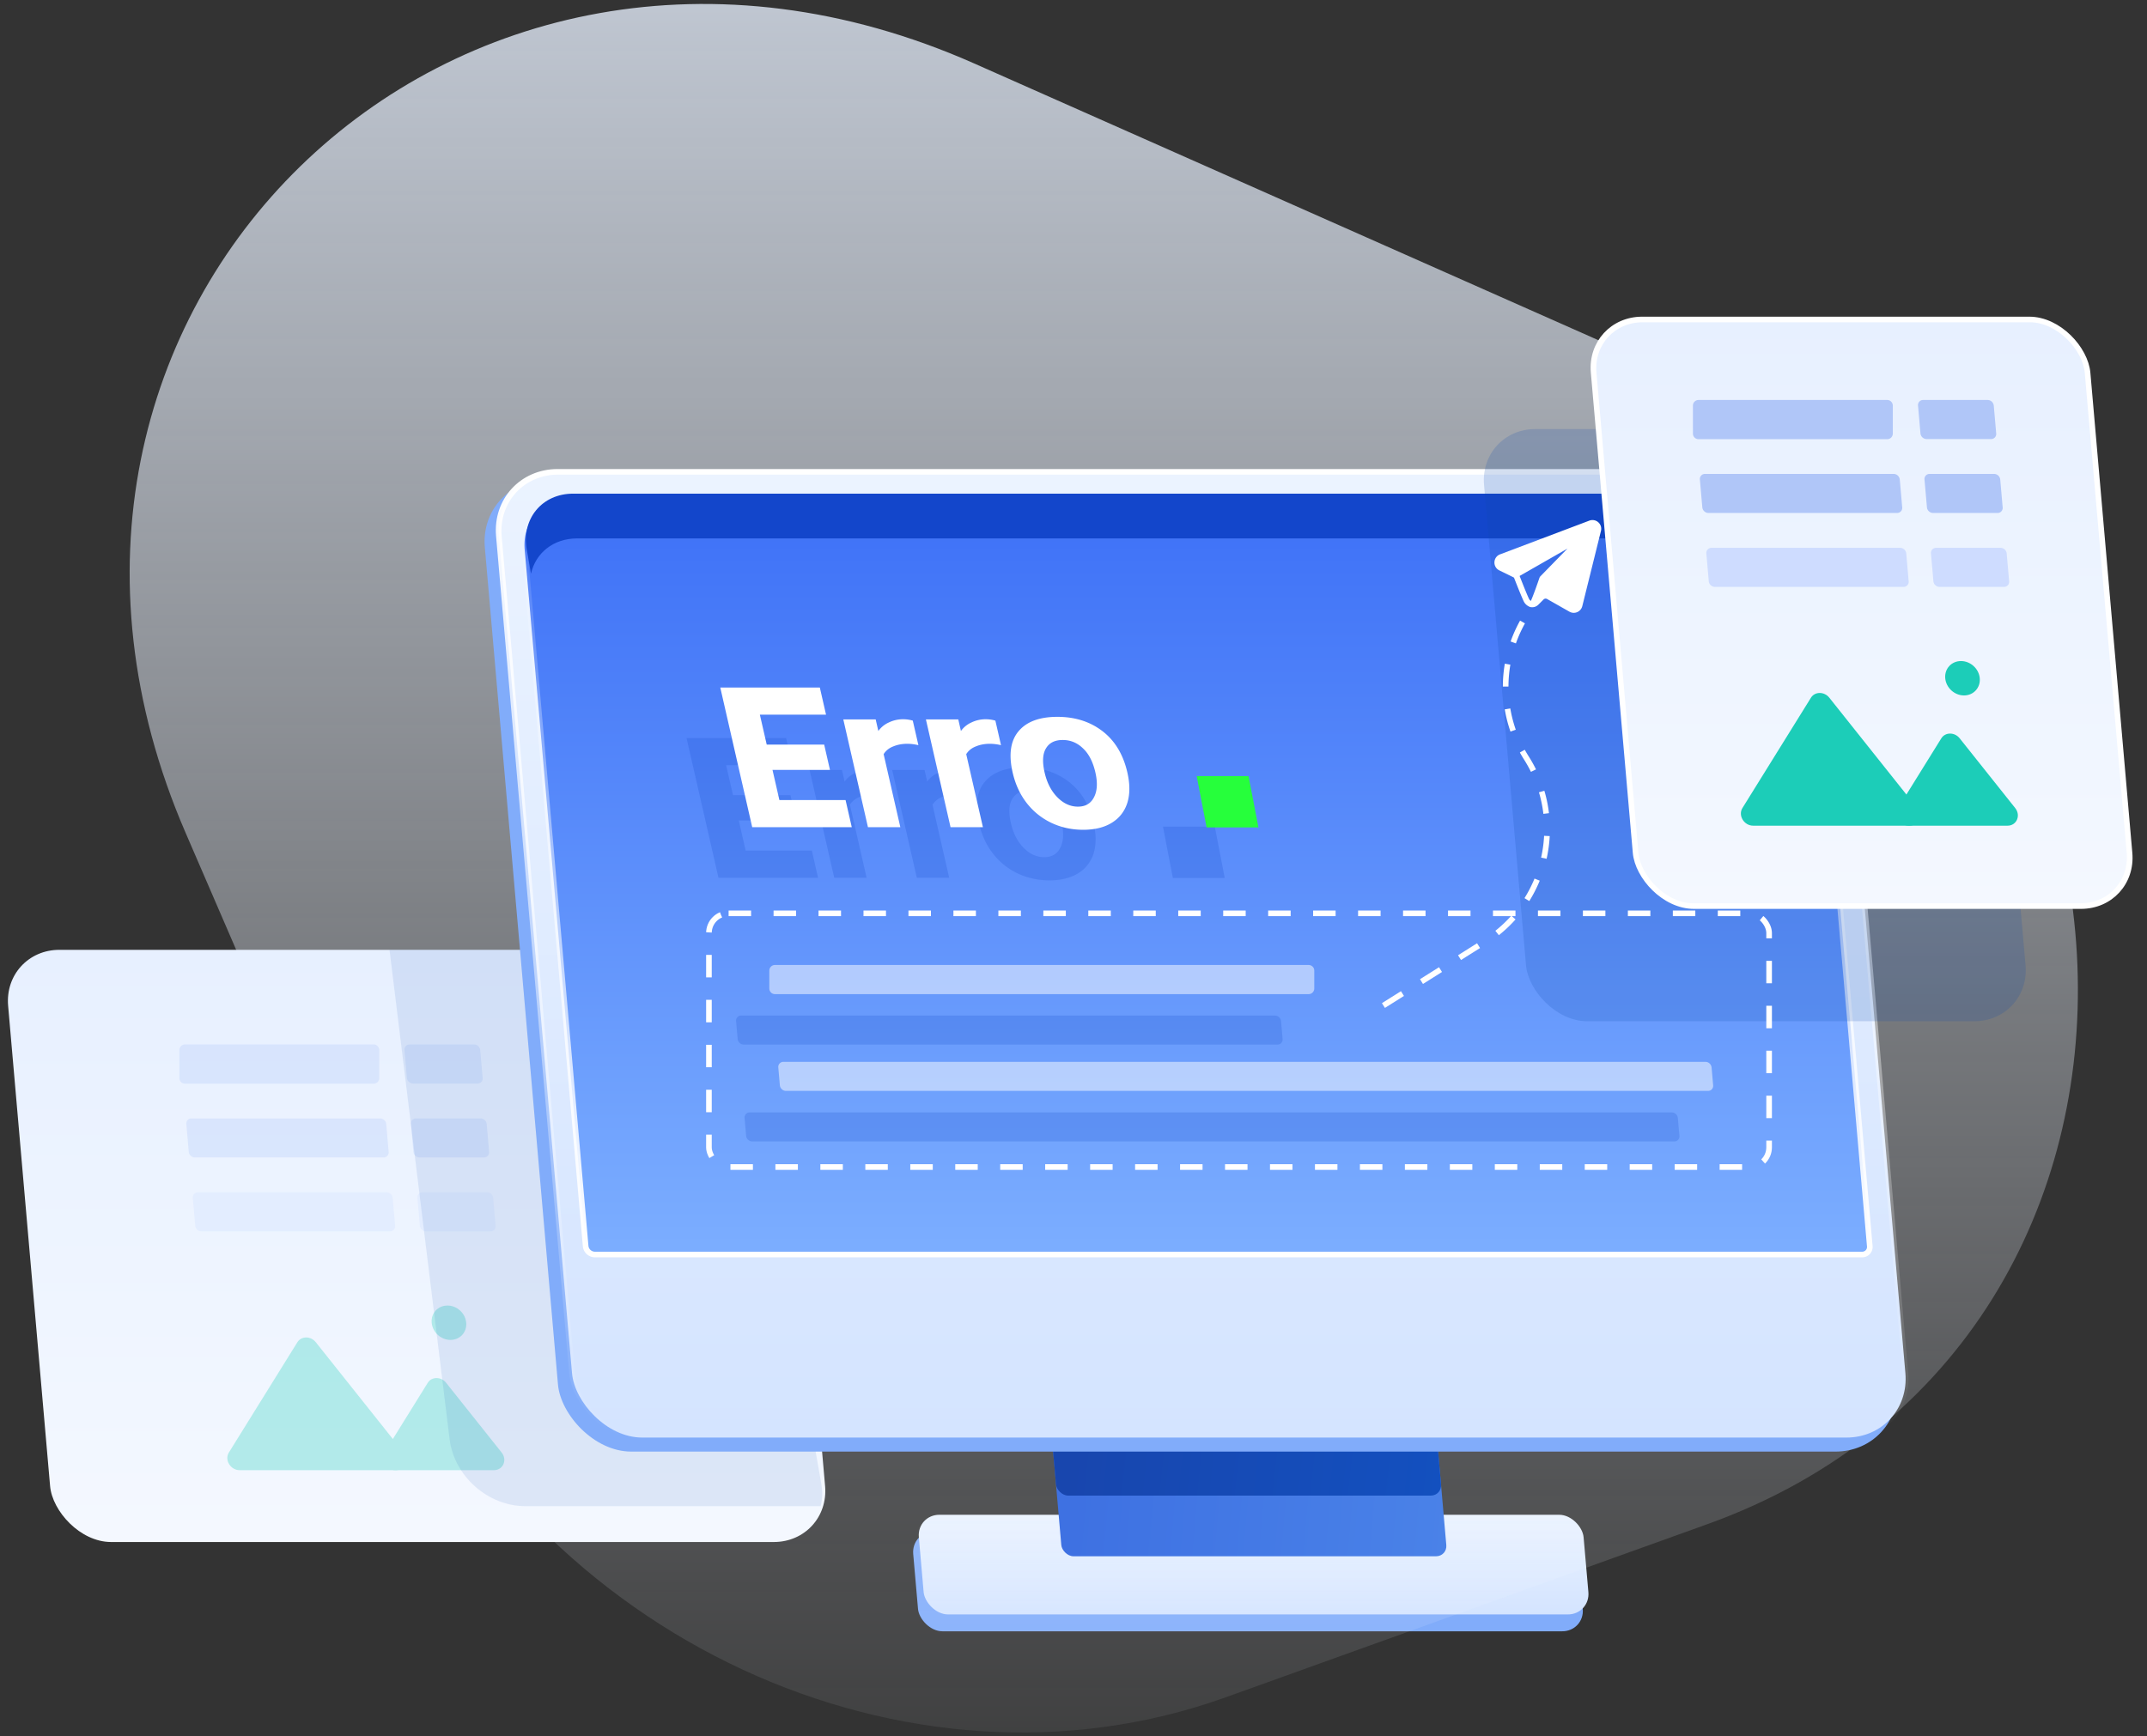 <svg xmlns="http://www.w3.org/2000/svg" width="382" height="309" fill="none"><rect width="100%" height="100%" fill="#333333" stroke="none"/><rect width="118.274" height="17.809" fill="#81ACFA" rx="4" transform="matrix(1 0 .087 .996 162.134 272.588)"/><rect width="118.274" height="17.809" fill="url(#a)" rx="4" transform="matrix(1 0 .087 .996 163.134 269.588)"/><path fill="url(#b)" d="m33.006 148.18 36.78 85.112c25.18 58.267 91.724 89.125 148.315 68.777l85.675-30.806c91.652-32.954 86.59-163.719-7.961-205.65L173.359 11.307C80.634-29.813-6.988 55.635 33.006 148.18"/><rect width="68.502" height="88.093" fill="url(#c)" rx="2" transform="matrix(1 0 .087 .996 181.339 189.236)"/><rect width="68.502" height="77.252" fill="url(#d)" rx="2" transform="matrix(1 0 .087 .996 181.339 189.236)"/><rect width="137.89" height="105.817" fill="url(#e)" rx="10" transform="matrix(1 0 .087 .996 .576 169.044)"/><g opacity=".3"><path fill="#B0C6F8" fill-rule="evenodd" d="M32.915 185.888a1 1 0 0 0-1 1v4.978a1 1 0 0 0 1 1h33.564a1 1 0 0 0 1-1v-4.978a1 1 0 0 0-1-1zm39.964 0a.9.9 0 0 0-.913.996l.434 4.959c.048.551.535.997 1.087.997h11.475a.9.9 0 0 0 .913-.997l-.434-4.959a1.11 1.11 0 0 0-1.087-.996zm-38.813 13.156a.9.9 0 0 0-.913.996l.434 4.959c.048.55.534.996 1.087.996h33.565a.9.9 0 0 0 .912-.996l-.433-4.959a1.11 1.11 0 0 0-1.088-.996zm39.964 0a.9.9 0 0 0-.913.996l.434 4.959c.048.55.535.996 1.087.996h11.475a.9.9 0 0 0 .913-.996l-.434-4.959a1.11 1.11 0 0 0-1.087-.996z" clip-rule="evenodd"/><path fill="#CEDCFF" fill-rule="evenodd" d="M35.217 212.2a.9.9 0 0 0-.913.996l.434 4.959c.048.55.535.996 1.087.996H69.39a.9.9 0 0 0 .912-.996l-.434-4.959a1.11 1.11 0 0 0-1.087-.996zm39.964 0a.9.9 0 0 0-.913.996l.434 4.959c.048.55.535.996 1.087.996h11.475a.9.9 0 0 0 .913-.996l-.434-4.959a1.11 1.11 0 0 0-1.087-.996z" clip-rule="evenodd"/><path fill="#1CCDB8" d="M52.915 238.875c.699-1.125 2.373-1.125 3.268 0l15.628 19.634c1.05 1.32.263 3.141-1.359 3.141h-27.82c-1.622 0-2.729-1.821-1.91-3.141z"/><path fill="#1CCDB8" d="M76.109 246.101c.698-1.124 2.373-1.124 3.268 0l9.876 12.408c1.05 1.319.262 3.141-1.36 3.141h-17.58c-1.622 0-2.728-1.822-1.909-3.141z"/><circle cx="3.072" cy="3.072" r="3.072" fill="#1CCDB8" transform="matrix(1 0 .087 .996 76.54 232.35)"/></g><path fill="#0D4CAC" fill-opacity=".1" fill-rule="evenodd" d="M146.013 268.054H93.459c-6.628 0-12.655-5.332-13.463-11.91l-10.694-87.1h50.164c5.523 0 10.779 4.443 11.74 9.924l14.93 85.166c.244 1.392.188 2.718-.123 3.92" clip-rule="evenodd"/><rect width="238.238" height="173.566" fill="#81ACFA" rx="12" transform="matrix(1 0 .087 .996 85.219 85.475)"/><rect width="237.238" height="172.566" x=".544" y=".498" fill="url(#f)" stroke="url(#g)" rx="11.5" transform="matrix(1 0 .087 .996 87.175 83.477)"/><path fill="url(#h)" stroke="url(#i)" d="M93.354 97.818c-.458-5.227 3.425-9.464 8.672-9.464h209.477c5.247 0 9.871 4.237 10.328 9.464l10.845 123.958a1.35 1.35 0 0 1-1.369 1.495H105.829a1.666 1.666 0 0 1-1.63-1.495z"/><path fill="#1346CB" fill-rule="evenodd" d="M101.982 87.856c-5.523 0-9.22 4.443-8.26 9.924l.756 4.315c.823-3.673 3.979-6.27 8.201-6.27H313.22c4.594 0 9.004 3.075 10.91 7.265l-.931-5.31c-.961-5.481-6.217-9.924-11.74-9.924z" clip-rule="evenodd"/><rect width="88.877" height="105.817" fill="#0D4CAC" fill-opacity=".18" rx="10" transform="matrix(1 0 .087 .996 263.177 76.36)"/><rect width="87.877" height="104.817" x=".544" y=".498" fill="url(#j)" stroke="#fff" rx="9.5" transform="matrix(1 0 .087 .996 282.133 56.363)"/><path fill="#1346CB" fill-opacity=".2" d="M122.153 131.358h17.712l1.104 4.83h-11.772l1.218 5.327h10.224l1.031 4.51h-10.224l1.226 5.363h11.772l1.104 4.83h-17.712zm27.652 5.682.471 2.06a4.6 4.6 0 0 1 1.883-1.527 5.8 5.8 0 0 1 2.498-.568q.9 0 1.749.248l.998 4.368a8.7 8.7 0 0 0-1.964-.248q-1.368 0-2.487.461-1.126.427-1.735 1.385l2.971 12.999h-5.76l-4.384-19.178zm14.696 0 .47 2.06a4.6 4.6 0 0 1 1.883-1.527 5.8 5.8 0 0 1 2.499-.568q.9 0 1.748.248l.999 4.368a8.7 8.7 0 0 0-1.965-.248q-1.368 0-2.487.461-1.126.427-1.735 1.385l2.971 12.999h-5.76l-4.383-19.178zm22.225 19.639q-3.06 0-5.684-1.243-2.589-1.242-4.368-3.516-1.788-2.308-2.502-5.433-1.097-4.795 1.056-7.352 2.151-2.556 6.903-2.557 4.716 0 8.037 2.557 3.32 2.557 4.416 7.352.714 3.125-.018 5.433-.741 2.274-2.76 3.516-2.02 1.243-5.08 1.243m-6.866-10.192q.625 2.735 2.267 4.403 1.641 1.67 3.657 1.67t2.859-1.67q.878-1.668.253-4.403-.65-2.841-2.206-4.297-1.529-1.492-3.617-1.492t-2.971 1.492q-.891 1.456-.242 4.297m27.058.631h9.224l1.764 9.139h-9.224z"/><path fill="#1346CB" fill-opacity=".2" fill-rule="evenodd" d="M131.881 180.739a.9.9 0 0 0-.912.997l.277 3.177c.049.55.535.996 1.088.996h94.957a.9.9 0 0 0 .913-.996l-.278-3.177a1.11 1.11 0 0 0-1.087-.997zm1.509 17.243a.9.9 0 0 0-.913.996l.278 3.177c.048.55.535.996 1.087.996h164.054a.9.9 0 0 0 .913-.996l-.278-3.177a1.11 1.11 0 0 0-1.087-.996z" clip-rule="evenodd"/><path fill="#fff" d="M128.153 122.358h17.712l1.104 4.83h-11.772l1.218 5.327h10.224l1.031 4.51h-10.224l1.226 5.363h11.772l1.104 4.83h-17.712zm27.652 5.682.471 2.06a4.6 4.6 0 0 1 1.883-1.527 5.8 5.8 0 0 1 2.498-.568q.9 0 1.749.248l.998 4.368a8.7 8.7 0 0 0-1.964-.248q-1.368 0-2.487.461-1.126.427-1.735 1.385l2.971 12.999h-5.76l-4.384-19.178zm14.696 0 .47 2.06a4.6 4.6 0 0 1 1.883-1.527 5.8 5.8 0 0 1 2.499-.568q.9 0 1.748.248l.999 4.368a8.7 8.7 0 0 0-1.965-.248q-1.368 0-2.487.461-1.126.427-1.735 1.385l2.971 12.999h-5.76l-4.383-19.178zm22.225 19.639q-3.06 0-5.684-1.243-2.589-1.242-4.368-3.516-1.788-2.308-2.502-5.433-1.097-4.795 1.056-7.352 2.151-2.556 6.903-2.557 4.716 0 8.037 2.557 3.32 2.557 4.416 7.352.714 3.125-.018 5.433-.741 2.274-2.76 3.516-2.02 1.243-5.08 1.243m-6.866-10.192q.625 2.735 2.267 4.403 1.641 1.67 3.657 1.67t2.859-1.67q.878-1.668.253-4.403-.65-2.841-2.206-4.297-1.529-1.492-3.617-1.492t-2.971 1.492q-.891 1.456-.242 4.297"/><path fill="#26FF3B" d="M212.918 138.118h9.224l1.764 9.139h-9.224z"/><path fill="#fff" fill-rule="evenodd" d="M137.881 171.739a1 1 0 0 0-1 1v3.19a1 1 0 0 0 1 1h94.958a1 1 0 0 0 1-1v-3.19a1 1 0 0 0-1-1zm1.509 17.243a.9.9 0 0 0-.913.996l.278 3.177c.048.55.535.996 1.087.996h164.054a.9.9 0 0 0 .913-.996l-.278-3.177a1.11 1.11 0 0 0-1.087-.996z" clip-rule="evenodd" opacity=".5"/><path fill="#B0C6F8" fill-rule="evenodd" d="M302.209 71.187a1 1 0 0 0-1 1v4.978a1 1 0 0 0 1 1h33.565a1 1 0 0 0 1-1v-4.978a1 1 0 0 0-1-1zm39.965 0a.9.9 0 0 0-.913.996l.434 4.96c.048.55.535.996 1.087.996h11.475a.9.9 0 0 0 .912-.996l-.433-4.96a1.11 1.11 0 0 0-1.088-.996zM303.36 84.343a.9.9 0 0 0-.913.996l.434 4.96c.048.55.535.996 1.087.996h33.565a.9.9 0 0 0 .913-.996l-.434-4.96a1.11 1.11 0 0 0-1.087-.996zm39.965 0a.9.9 0 0 0-.913.996l.434 4.96c.048.55.535.996 1.087.996h11.475a.9.9 0 0 0 .912-.996l-.434-4.96a1.11 1.11 0 0 0-1.087-.996z" clip-rule="evenodd"/><path fill="#CEDCFF" fill-rule="evenodd" d="M304.511 97.499a.9.9 0 0 0-.913.996l.434 4.96c.048.55.535.996 1.087.996h33.565a.9.9 0 0 0 .913-.996l-.434-4.96a1.11 1.11 0 0 0-1.087-.996zm39.965 0a.9.9 0 0 0-.913.996l.434 4.96c.048.55.535.996 1.087.996h11.475a.9.9 0 0 0 .912-.996l-.434-4.96a1.11 1.11 0 0 0-1.087-.996z" clip-rule="evenodd"/><path fill="#1CCDB8" d="M322.21 124.174c.698-1.124 2.373-1.124 3.268 0l15.628 19.634c1.05 1.32.262 3.141-1.359 3.141h-27.821c-1.621 0-2.728-1.821-1.909-3.141z"/><path fill="#1CCDB8" d="M345.404 131.401c.698-1.125 2.372-1.125 3.268 0l9.875 12.407c1.051 1.32.263 3.141-1.359 3.141h-17.58c-1.622 0-2.729-1.821-1.909-3.141z"/><circle cx="3.072" cy="3.072" r="3.072" fill="#1CCDB8" transform="matrix(1 0 .087 .996 345.834 117.65)"/><rect width="188.629" height="45.152" x="126.136" y="162.548" stroke="#fff" stroke-dasharray="4 4" rx="3.5"/><path stroke="#fff" stroke-dasharray="4 4" d="m246.144 178.957 18.069-11.377c11.08-6.977 14.381-21.629 7.363-32.683a23.646 23.646 0 0 1 2.812-28.953l4.587-4.833"/><path fill="#fff" d="M284.371 92.95a1.56 1.56 0 0 0-1.59-.293l-15.878 6a1.54 1.54 0 0 0-1.007 1.386 1.54 1.54 0 0 0 .875 1.475l2.479 1.212a.6.6 0 0 1 .133.094c.257.663 1.275 3.263 1.727 4.202.229.478.651.814 1.041.96l-.086-.013q.114.043.234.067a1.55 1.55 0 0 0 1.413-.426l.924-.924a.524.524 0 0 1 .624-.086l3.978 2.259c.239.135.505.205.77.205a1.57 1.57 0 0 0 1.517-1.186l3.322-13.394a1.54 1.54 0 0 0-.476-1.537m-14 9.554 8.513-4.87-4.805 4.922a.8.8 0 0 0-.175.278l-.005.013c-.01.032-.96 2.834-1.522 4.101a.95.95 0 0 1-.333-.367c-.416-.874-1.386-3.348-1.673-4.077"/><defs><linearGradient id="a" x1="59.137" x2="59.137" y1="0" y2="17.809" gradientUnits="userSpaceOnUse"><stop stop-color="#EBF3FF"/><stop offset="1" stop-color="#D4E4FF"/></linearGradient><linearGradient id="b" x1="228.813" x2="228.813" y1="-98.142" y2="338.976" gradientUnits="userSpaceOnUse"><stop stop-color="#E5EFFF"/><stop offset="1" stop-color="#F2F7FF" stop-opacity="0"/></linearGradient><linearGradient id="c" x1="1.411" x2="66.523" y1="88.093" y2="99.442" gradientUnits="userSpaceOnUse"><stop stop-color="#3E71E2"/><stop offset="1" stop-color="#4A82E8"/></linearGradient><linearGradient id="d" x1="1.411" x2="65.952" y1="77.252" y2="90.081" gradientUnits="userSpaceOnUse"><stop stop-color="#1846AE"/><stop offset="1" stop-color="#1350BF"/></linearGradient><linearGradient id="e" x1="68.945" x2="68.945" y1="0" y2="105.817" gradientUnits="userSpaceOnUse"><stop stop-color="#E7F0FF"/><stop offset="1" stop-color="#F4F8FF"/></linearGradient><linearGradient id="f" x1="119.119" x2="119.119" y1="0" y2="173.566" gradientUnits="userSpaceOnUse"><stop stop-color="#EBF3FF"/><stop offset="1" stop-color="#D4E4FF"/></linearGradient><linearGradient id="g" x1="119.119" x2="119.119" y1="0" y2="173.566" gradientUnits="userSpaceOnUse"><stop stop-color="#fff"/><stop offset="1" stop-color="#fff" stop-opacity="0"/></linearGradient><linearGradient id="h" x1="206.721" x2="206.721" y1="87.856" y2="223.769" gradientUnits="userSpaceOnUse"><stop stop-color="#3D70F7"/><stop offset="1" stop-color="#7CAEFF"/></linearGradient><linearGradient id="i" x1="206.721" x2="206.721" y1="87.856" y2="223.769" gradientUnits="userSpaceOnUse"><stop stop-color="#fff" stop-opacity="0"/><stop offset="1" stop-color="#fff"/></linearGradient><linearGradient id="j" x1="44.439" x2="44.439" y1="0" y2="105.817" gradientUnits="userSpaceOnUse"><stop stop-color="#E7F0FF"/><stop offset="1" stop-color="#F4F8FF"/></linearGradient></defs></svg>